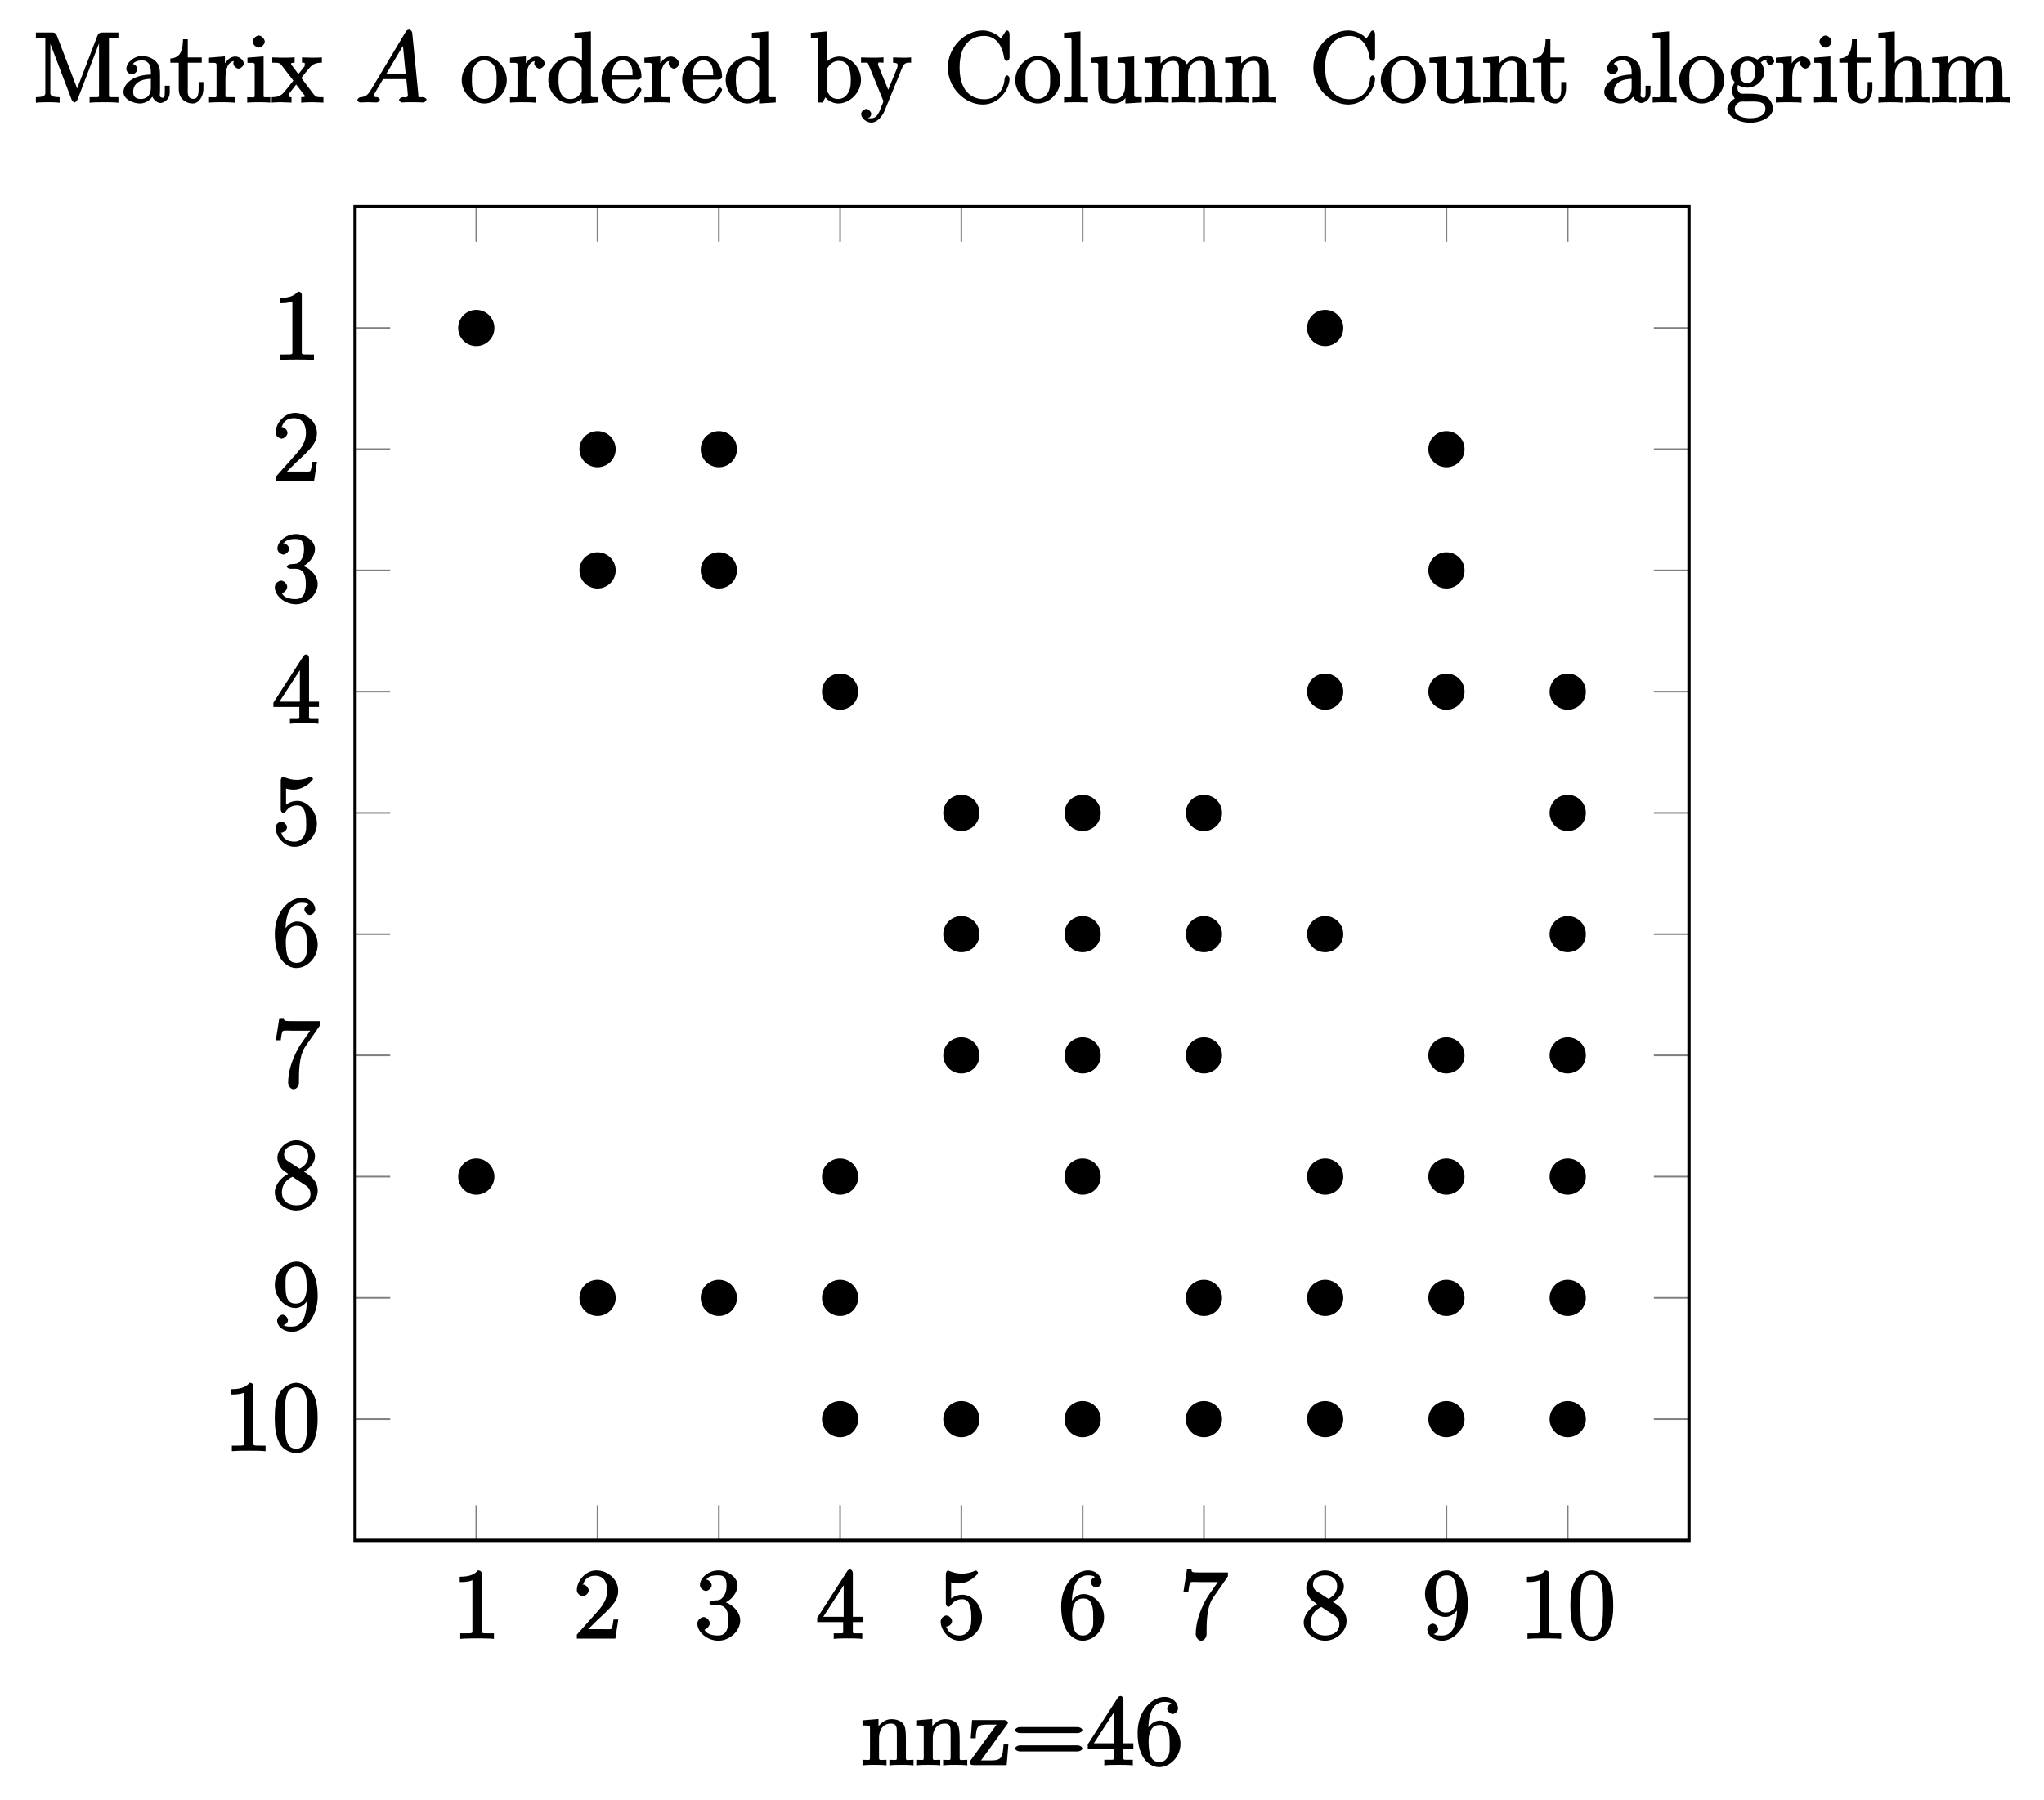 <?xml version="1.0" encoding="UTF-8"?>
<svg xmlns="http://www.w3.org/2000/svg" xmlns:xlink="http://www.w3.org/1999/xlink" width="247.31pt" height="217.84pt" viewBox="0 0 247.31 217.84" version="1.1">
<defs>
<g>
<symbol overflow="visible" id="glyph0-0">
<path style="stroke:none;" d=""/>
</symbol>
<symbol overflow="visible" id="glyph0-1">
<path style="stroke:none;" d="M 3.594 -7.812 C 3.594 -8.078 3.438 -8.25 3.125 -8.25 C 2.797 -7.875 2.312 -7.484 0.922 -7.484 L 0.922 -6.844 C 1.359 -6.844 1.953 -6.844 2.453 -7.062 L 2.453 -1.062 C 2.453 -0.641 2.578 -0.641 1.531 -0.641 L 0.984 -0.641 L 0.984 0.031 C 1.484 -0.031 2.641 -0.031 3.031 -0.031 C 3.438 -0.031 4.578 -0.031 5.062 0.031 L 5.062 -0.641 L 4.531 -0.641 C 3.484 -0.641 3.594 -0.641 3.594 -1.062 Z M 3.594 -7.812 "/>
</symbol>
<symbol overflow="visible" id="glyph0-2">
<path style="stroke:none;" d="M 5.266 -2.312 L 4.859 -2.312 C 4.797 -1.953 4.75 -1.406 4.625 -1.203 C 4.547 -1.094 3.984 -1.141 3.625 -1.141 L 1.406 -1.141 L 1.516 -0.891 C 1.844 -1.156 2.562 -1.922 2.875 -2.219 C 4.703 -3.891 5.422 -4.609 5.422 -5.797 C 5.422 -7.172 4.172 -8.25 2.781 -8.25 C 1.406 -8.25 0.422 -6.906 0.422 -5.875 C 0.422 -5.266 1.109 -5.125 1.141 -5.125 C 1.406 -5.125 1.859 -5.453 1.859 -5.828 C 1.859 -6.172 1.484 -6.547 1.141 -6.547 C 1.047 -6.547 1.016 -6.547 1.203 -6.609 C 1.359 -7.203 1.859 -7.609 2.625 -7.609 C 3.641 -7.609 4.094 -6.891 4.094 -5.797 C 4.094 -4.781 3.562 -4 2.875 -3.234 L 0.422 -0.484 L 0.422 0 L 5.078 0 L 5.438 -2.312 Z M 5.266 -2.312 "/>
</symbol>
<symbol overflow="visible" id="glyph0-3">
<path style="stroke:none;" d="M 2.203 -4.594 C 2 -4.578 1.781 -4.406 1.781 -4.297 C 1.781 -4.188 2.016 -4.047 2.219 -4.047 L 2.766 -4.047 C 3.797 -4.047 4.078 -3.344 4.078 -2.203 C 4.078 -0.641 3.438 -0.375 2.844 -0.375 C 2.266 -0.375 1.453 -0.484 1.188 -1.094 C 1.328 -1.078 1.828 -1.438 1.828 -1.859 C 1.828 -2.219 1.422 -2.609 1.094 -2.609 C 0.797 -2.609 0.328 -2.281 0.328 -1.828 C 0.328 -0.766 1.547 0.25 2.875 0.25 C 4.297 0.25 5.516 -0.984 5.516 -2.188 C 5.516 -3.281 4.469 -4.297 3.328 -4.5 L 3.328 -4.203 C 4.359 -4.5 5.188 -5.516 5.188 -6.453 C 5.188 -7.406 4.047 -8.25 2.891 -8.25 C 1.703 -8.25 0.641 -7.359 0.641 -6.484 C 0.641 -6.016 1.188 -5.766 1.359 -5.766 C 1.609 -5.766 2.062 -6.094 2.062 -6.453 C 2.062 -6.844 1.609 -7.156 1.344 -7.156 C 1.281 -7.156 1.25 -7.156 1.531 -7.25 C 1.781 -7.703 2.797 -7.656 2.859 -7.656 C 3.25 -7.656 3.859 -7.625 3.859 -6.453 C 3.859 -6.234 3.875 -5.672 3.531 -5.156 C 3.172 -4.625 2.875 -4.641 2.562 -4.625 Z M 2.203 -4.594 "/>
</symbol>
<symbol overflow="visible" id="glyph0-4">
<path style="stroke:none;" d="M 4.469 -7.922 C 4.469 -8.156 4.312 -8.359 4.141 -8.359 C 4.047 -8.359 3.891 -8.312 3.797 -8.172 L 0.156 -2.516 L 0.156 -2 L 3.297 -2 L 3.297 -1.047 C 3.297 -0.609 3.438 -0.641 2.562 -0.641 L 2.156 -0.641 L 2.156 0.031 C 2.609 -0.031 3.547 -0.031 3.891 -0.031 C 4.219 -0.031 5.172 -0.031 5.609 0.031 L 5.609 -0.641 L 5.219 -0.641 C 4.344 -0.641 4.469 -0.609 4.469 -1.047 L 4.469 -2 L 5.672 -2 L 5.672 -2.641 L 4.469 -2.641 Z M 3.359 -7 L 3.359 -2.641 L 0.891 -2.641 L 3.641 -6.891 Z M 3.359 -7 "/>
</symbol>
<symbol overflow="visible" id="glyph0-5">
<path style="stroke:none;" d="M 1.531 -6.844 C 2.047 -6.688 2.469 -6.672 2.594 -6.672 C 3.938 -6.672 4.953 -7.812 4.953 -7.969 C 4.953 -8.016 4.781 -8.234 4.703 -8.234 C 4.688 -8.234 4.656 -8.234 4.547 -8.188 C 3.891 -7.906 3.312 -7.859 3 -7.859 C 2.219 -7.859 1.656 -8.109 1.422 -8.203 C 1.344 -8.234 1.312 -8.234 1.297 -8.234 C 1.203 -8.234 1.047 -8.016 1.047 -7.812 L 1.047 -4.266 C 1.047 -4.047 1.203 -3.844 1.344 -3.844 C 1.406 -3.844 1.531 -3.891 1.656 -4.031 C 1.984 -4.516 2.438 -4.766 3.031 -4.766 C 3.672 -4.766 3.812 -4.328 3.906 -4.125 C 4.109 -3.656 4.125 -3.078 4.125 -2.625 C 4.125 -2.156 4.172 -1.594 3.844 -1.047 C 3.578 -0.625 3.234 -0.375 2.703 -0.375 C 1.906 -0.375 1.297 -0.75 1.141 -1.391 C 0.984 -1.453 1.047 -1.453 1.109 -1.453 C 1.312 -1.453 1.797 -1.703 1.797 -2.109 C 1.797 -2.453 1.406 -2.797 1.109 -2.797 C 0.891 -2.797 0.422 -2.531 0.422 -2.062 C 0.422 -1.047 1.406 0.25 2.719 0.25 C 4.078 0.25 5.422 -1.031 5.422 -2.547 C 5.422 -3.969 4.297 -5.312 3.047 -5.312 C 2.359 -5.312 1.719 -4.953 1.406 -4.625 L 1.688 -4.516 L 1.688 -6.797 Z M 1.531 -6.844 "/>
</symbol>
<symbol overflow="visible" id="glyph0-6">
<path style="stroke:none;" d="M 1.625 -4.297 C 1.625 -7.328 2.938 -7.656 3.578 -7.656 C 4.016 -7.656 4.328 -7.562 4.391 -7.469 C 4.531 -7.469 3.906 -7.312 3.906 -6.828 C 3.906 -6.562 4.25 -6.188 4.562 -6.188 C 4.859 -6.188 5.219 -6.516 5.219 -6.859 C 5.219 -7.484 4.609 -8.25 3.578 -8.25 C 2.062 -8.25 0.328 -6.547 0.328 -3.922 C 0.328 -0.641 1.922 0.25 2.938 0.25 C 4.25 0.25 5.516 -1.031 5.516 -2.578 C 5.516 -4.172 4.25 -5.391 3.047 -5.391 C 1.984 -5.391 1.422 -4.312 1.297 -3.984 L 1.625 -3.984 Z M 2.938 -0.375 C 2.188 -0.375 1.984 -0.891 1.875 -1.141 C 1.766 -1.453 1.656 -2.031 1.656 -2.875 C 1.656 -3.812 1.922 -4.859 3 -4.859 C 3.656 -4.859 3.844 -4.547 4.016 -4.141 C 4.203 -3.703 4.203 -3.109 4.203 -2.594 C 4.203 -1.984 4.25 -1.547 4.031 -1.094 C 3.734 -0.531 3.422 -0.375 2.938 -0.375 Z M 2.938 -0.375 "/>
</symbol>
<symbol overflow="visible" id="glyph0-7">
<path style="stroke:none;" d="M 5.828 -7.562 L 5.828 -8 L 2.797 -8 C 1.344 -8 1.484 -8 1.406 -8.375 L 0.875 -8.375 L 0.453 -5.688 L 1.047 -5.688 C 1.094 -6.047 1.156 -6.688 1.312 -6.812 C 1.406 -6.891 2.203 -6.844 2.359 -6.844 L 4.609 -6.844 L 3.516 -5.281 C 3.188 -4.812 1.938 -2.75 1.938 -0.5 C 1.938 -0.375 2.109 0.25 2.594 0.25 C 3.094 0.25 3.25 -0.359 3.25 -0.516 L 3.25 -1.109 C 3.25 -2.891 3.484 -4.172 4.047 -4.969 L 5.828 -7.531 Z M 5.828 -7.562 "/>
</symbol>
<symbol overflow="visible" id="glyph0-8">
<path style="stroke:none;" d="M 3.672 -4.344 C 4.266 -4.672 5.188 -5.328 5.188 -6.328 C 5.188 -7.375 4.031 -8.25 2.922 -8.25 C 1.75 -8.25 0.641 -7.219 0.641 -6.125 C 0.641 -5.719 0.812 -5.219 1.141 -4.812 C 1.281 -4.656 1.297 -4.641 1.953 -4.172 C 1.094 -3.781 0.328 -2.828 0.328 -1.953 C 0.328 -0.688 1.703 0.25 2.922 0.25 C 4.25 0.25 5.516 -0.875 5.516 -2.125 C 5.516 -3.344 4.609 -4 3.844 -4.453 Z M 2.047 -5.641 C 1.891 -5.75 1.453 -5.953 1.453 -6.531 C 1.453 -7.312 2.109 -7.656 2.922 -7.656 C 3.781 -7.656 4.375 -7.188 4.375 -6.328 C 4.375 -5.594 3.891 -5.109 3.328 -4.812 Z M 2.375 -3.891 L 3.828 -2.938 C 4.141 -2.734 4.641 -2.469 4.641 -1.75 C 4.641 -0.844 3.891 -0.375 2.922 -0.375 C 1.906 -0.375 1.188 -0.953 1.188 -1.953 C 1.188 -2.875 1.719 -3.484 2.469 -3.828 Z M 2.375 -3.891 "/>
</symbol>
<symbol overflow="visible" id="glyph0-9">
<path style="stroke:none;" d="M 4.203 -3.625 C 4.203 -0.797 3.125 -0.375 2.406 -0.375 C 2.109 -0.375 1.594 -0.359 1.469 -0.531 L 1.25 -0.531 C 1.344 -0.5 1.922 -0.719 1.922 -1.156 C 1.922 -1.422 1.594 -1.812 1.281 -1.812 C 0.969 -1.812 0.609 -1.453 0.609 -1.141 C 0.609 -0.391 1.375 0.25 2.422 0.25 C 3.906 0.25 5.516 -1.484 5.516 -4.078 C 5.516 -7.297 4.016 -8.25 2.969 -8.25 C 1.656 -8.25 0.328 -7 0.328 -5.422 C 0.328 -3.844 1.609 -2.625 2.797 -2.625 C 3.688 -2.625 4.297 -3.406 4.531 -4.016 L 4.203 -4.016 Z M 2.844 -3.156 C 2.094 -3.156 1.922 -3.609 1.812 -3.844 C 1.625 -4.297 1.625 -4.859 1.625 -5.406 C 1.625 -6.078 1.578 -6.531 1.891 -7.031 C 2.109 -7.344 2.312 -7.656 2.969 -7.656 C 3.641 -7.656 3.828 -7.203 3.938 -6.938 C 4.188 -6.344 4.188 -5.328 4.188 -5.156 C 4.188 -4.141 3.891 -3.156 2.844 -3.156 Z M 2.844 -3.156 "/>
</symbol>
<symbol overflow="visible" id="glyph0-10">
<path style="stroke:none;" d="M 5.516 -3.969 C 5.516 -4.953 5.453 -5.922 5.016 -6.844 C 4.531 -7.828 3.516 -8.25 2.922 -8.25 C 2.234 -8.25 1.219 -7.75 0.781 -6.75 C 0.438 -6 0.328 -5.266 0.328 -3.969 C 0.328 -2.812 0.453 -1.828 0.891 -0.984 C 1.344 -0.078 2.297 0.25 2.922 0.25 C 3.953 0.25 4.656 -0.406 4.984 -1.062 C 5.484 -2.109 5.516 -3.281 5.516 -3.969 Z M 2.922 -0.281 C 2.531 -0.281 1.906 -0.344 1.688 -1.656 C 1.547 -2.359 1.547 -3.281 1.547 -4.109 C 1.547 -5.094 1.547 -5.969 1.75 -6.688 C 1.953 -7.484 2.406 -7.703 2.922 -7.703 C 3.375 -7.703 3.891 -7.578 4.125 -6.547 C 4.281 -5.875 4.281 -4.922 4.281 -4.109 C 4.281 -3.312 4.281 -2.406 4.141 -1.672 C 3.922 -0.359 3.328 -0.281 2.922 -0.281 Z M 2.922 -0.281 "/>
</symbol>
<symbol overflow="visible" id="glyph1-0">
<path style="stroke:none;" d=""/>
</symbol>
<symbol overflow="visible" id="glyph1-1">
<path style="stroke:none;" d="M 6.391 -0.141 L 6.391 -0.641 C 5.625 -0.641 5.484 -0.484 5.469 -0.844 L 5.469 -3.047 C 5.469 -4.156 5.422 -4.609 5.156 -4.984 C 4.812 -5.453 4.141 -5.562 3.734 -5.562 C 2.562 -5.562 1.953 -4.422 1.906 -4.344 L 2.156 -4.344 L 2.156 -5.578 L 0.219 -5.422 L 0.219 -4.797 C 1.188 -4.797 1.125 -4.859 1.125 -4.266 L 1.125 -1.031 C 1.125 -0.484 1.156 -0.641 0.219 -0.641 L 0.219 0.031 C 0.688 -0.031 1.344 -0.031 1.672 -0.031 C 2.016 -0.031 2.672 -0.031 3.125 0.031 L 3.125 -0.641 C 2.219 -0.641 2.219 -0.484 2.219 -1.031 L 2.219 -3.25 C 2.219 -4.5 2.891 -5.031 3.641 -5.031 C 4.375 -5.031 4.375 -4.562 4.375 -3.844 L 4.375 -1.031 C 4.375 -0.484 4.406 -0.641 3.469 -0.641 L 3.469 0.031 C 3.938 -0.031 4.594 -0.031 4.922 -0.031 C 5.266 -0.031 5.922 -0.031 6.391 0.031 Z M 6.391 -0.141 "/>
</symbol>
<symbol overflow="visible" id="glyph1-2">
<path style="stroke:none;" d="M 4.703 -2.5 L 4.281 -2.5 C 4.156 -0.984 4.125 -0.562 2.703 -0.562 L 1.547 -0.562 L 4.656 -4.859 C 4.766 -4.984 4.812 -5.109 4.812 -5.156 C 4.812 -5.297 4.578 -5.453 4.375 -5.453 L 0.469 -5.453 L 0.312 -3.25 L 0.906 -3.25 C 0.984 -4.609 1.047 -4.906 2.359 -4.906 L 3.438 -4.906 L 0.156 -0.391 C 0.156 -0.141 0.344 0 0.609 0 L 4.656 0 L 4.859 -2.5 Z M 4.703 -2.5 "/>
</symbol>
<symbol overflow="visible" id="glyph1-3">
<path style="stroke:none;" d="M 8.609 -4.234 C 8.609 -4.453 8.25 -4.609 8.062 -4.609 L 1.031 -4.609 C 0.859 -4.609 0.484 -4.453 0.484 -4.25 C 0.484 -4.016 0.844 -3.875 1.031 -3.875 L 8.062 -3.875 C 8.234 -3.875 8.609 -4.016 8.609 -4.234 Z M 8.609 -2.016 C 8.609 -2.234 8.25 -2.391 8.062 -2.391 L 1.031 -2.391 C 0.859 -2.391 0.484 -2.234 0.484 -2.016 C 0.484 -1.797 0.844 -1.656 1.031 -1.656 L 8.062 -1.656 C 8.234 -1.656 8.609 -1.797 8.609 -2.016 Z M 8.609 -2.016 "/>
</symbol>
<symbol overflow="visible" id="glyph1-4">
<path style="stroke:none;" d="M 5.672 -2.141 L 5.672 -2.641 L 4.469 -2.641 L 4.469 -7.922 C 4.469 -8.156 4.312 -8.359 4.141 -8.359 C 4.047 -8.359 3.891 -8.312 3.797 -8.172 L 0.156 -2.516 L 0.156 -2 L 3.297 -2 L 3.297 -1.047 C 3.297 -0.609 3.438 -0.641 2.562 -0.641 L 2.156 -0.641 L 2.156 0.031 C 2.609 -0.031 3.547 -0.031 3.891 -0.031 C 4.219 -0.031 5.172 -0.031 5.609 0.031 L 5.609 -0.641 L 5.219 -0.641 C 4.344 -0.641 4.469 -0.609 4.469 -1.047 L 4.469 -2 L 5.672 -2 Z M 3.531 -2.641 L 0.891 -2.641 L 3.641 -6.891 L 3.359 -7 L 3.359 -2.641 Z M 3.531 -2.641 "/>
</symbol>
<symbol overflow="visible" id="glyph1-5">
<path style="stroke:none;" d="M 5.516 -2.578 C 5.516 -4.172 4.25 -5.391 3.047 -5.391 C 1.984 -5.391 1.422 -4.312 1.297 -3.984 L 1.625 -3.984 L 1.625 -4.297 C 1.625 -7.328 2.938 -7.656 3.578 -7.656 C 4.016 -7.656 4.328 -7.562 4.391 -7.469 C 4.531 -7.469 3.906 -7.312 3.906 -6.828 C 3.906 -6.562 4.25 -6.188 4.562 -6.188 C 4.859 -6.188 5.219 -6.516 5.219 -6.859 C 5.219 -7.484 4.609 -8.25 3.578 -8.25 C 2.062 -8.25 0.328 -6.547 0.328 -3.922 C 0.328 -0.641 1.922 0.25 2.938 0.25 C 4.25 0.25 5.516 -1.031 5.516 -2.578 Z M 4.203 -2.594 C 4.203 -1.984 4.25 -1.547 4.031 -1.094 C 3.734 -0.531 3.422 -0.375 2.938 -0.375 C 2.188 -0.375 1.984 -0.891 1.875 -1.141 C 1.766 -1.453 1.656 -2.031 1.656 -2.875 C 1.656 -3.812 1.922 -4.859 3 -4.859 C 3.656 -4.859 3.844 -4.547 4.016 -4.141 C 4.203 -3.703 4.203 -3.109 4.203 -2.594 Z M 4.203 -2.594 "/>
</symbol>
<symbol overflow="visible" id="glyph1-6">
<path style="stroke:none;" d="M 10.344 -0.141 L 10.344 -0.641 L 9.938 -0.641 C 9.078 -0.641 9.203 -0.609 9.203 -1.047 L 9.203 -7.406 C 9.203 -7.844 9.078 -7.812 9.938 -7.812 L 10.344 -7.812 L 10.344 -8.469 L 8.328 -8.469 C 8.062 -8.469 7.891 -8.297 7.797 -8.062 L 5.188 -1.266 L 5.516 -1.266 L 2.906 -8.078 C 2.828 -8.312 2.656 -8.469 2.375 -8.469 L 0.359 -8.469 L 0.359 -7.812 L 0.766 -7.812 C 1.625 -7.812 1.5 -7.844 1.5 -7.406 L 1.5 -1.375 C 1.5 -1.047 1.656 -0.641 0.359 -0.641 L 0.359 0.031 C 0.844 -0.031 1.469 -0.031 1.812 -0.031 C 2.141 -0.031 2.766 -0.031 3.234 0.031 L 3.234 -0.641 C 1.953 -0.641 2.109 -1.047 2.109 -1.375 L 2.109 -7.75 L 1.859 -7.75 L 4.672 -0.375 C 4.719 -0.234 4.922 0 5.047 0 C 5.156 0 5.328 -0.203 5.406 -0.375 L 8.25 -7.812 L 8 -7.812 L 8 -1.047 C 8 -0.609 8.125 -0.641 7.266 -0.641 L 6.859 -0.641 L 6.859 0.031 C 7.297 -0.031 8.266 -0.031 8.609 -0.031 C 8.953 -0.031 9.906 -0.031 10.344 0.031 Z M 10.344 -0.141 "/>
</symbol>
<symbol overflow="visible" id="glyph1-7">
<path style="stroke:none;" d="M 5.828 -1.203 L 5.828 -2.031 L 5.234 -2.031 L 5.234 -1.203 C 5.234 -0.531 5.109 -0.578 4.953 -0.578 C 4.5 -0.578 4.656 -1.062 4.656 -1.25 L 4.656 -3.328 C 4.656 -3.984 4.609 -4.562 4.078 -5.031 C 3.656 -5.422 3.016 -5.625 2.484 -5.625 C 1.5 -5.625 0.578 -4.828 0.578 -4.047 C 0.578 -3.703 0.984 -3.391 1.25 -3.391 C 1.547 -3.391 1.906 -3.734 1.906 -4.031 C 1.906 -4.516 1.312 -4.672 1.391 -4.672 C 1.516 -4.906 1.984 -5.094 2.469 -5.094 C 3.016 -5.094 3.547 -4.781 3.547 -3.703 L 3.547 -3.375 C 1.312 -3.344 0.234 -2.188 0.234 -1.266 C 0.234 -0.328 1.5 0.125 2.234 0.125 C 3.031 0.125 3.719 -0.5 3.938 -1.078 L 3.625 -1.078 C 3.672 -0.516 4.203 0.062 4.719 0.062 C 4.969 0.062 5.828 -0.25 5.828 -1.203 Z M 3.547 -1.828 C 3.547 -0.656 2.844 -0.422 2.328 -0.422 C 1.75 -0.422 1.406 -0.688 1.406 -1.266 C 1.406 -2.844 3.281 -2.844 3.547 -2.859 Z M 3.547 -1.828 "/>
</symbol>
<symbol overflow="visible" id="glyph1-8">
<path style="stroke:none;" d="M 4.047 -1.625 L 4.047 -2.469 L 3.469 -2.469 L 3.469 -1.656 C 3.469 -0.781 3.281 -0.438 2.828 -0.438 C 2.016 -0.438 2.156 -1.406 2.156 -1.609 L 2.156 -4.812 L 3.844 -4.812 L 3.844 -5.453 L 2.156 -5.453 L 2.156 -7.656 L 1.578 -7.656 C 1.562 -6.375 1.297 -5.375 0.047 -5.328 L 0.047 -4.812 L 1.062 -4.812 L 1.062 -1.625 C 1.062 -0.297 2.109 0.125 2.75 0.125 C 3.5 0.125 4.047 -0.766 4.047 -1.625 Z M 4.047 -1.625 "/>
</symbol>
<symbol overflow="visible" id="glyph1-9">
<path style="stroke:none;" d="M 4.375 -4.719 C 4.375 -5.078 3.891 -5.562 3.375 -5.562 C 2.359 -5.562 1.859 -4.312 1.828 -4.25 L 2.094 -4.25 L 2.094 -5.578 L 0.172 -5.422 L 0.172 -4.797 C 1.141 -4.797 1.078 -4.859 1.078 -4.266 L 1.078 -1.031 C 1.078 -0.484 1.109 -0.641 0.172 -0.641 L 0.172 0.016 C 0.672 -0.031 1.328 -0.031 1.688 -0.031 C 2.016 -0.031 2.859 -0.031 3.281 0.031 L 3.281 -0.641 L 2.891 -0.641 C 2.016 -0.641 2.156 -0.625 2.156 -1.047 L 2.156 -2.922 C 2.156 -4.094 2.469 -5.031 3.391 -5.031 C 3.484 -5.031 3.516 -5.031 3.562 -5.016 L 3.438 -5.266 C 3.344 -5.219 3.109 -5.047 3.109 -4.719 C 3.109 -4.375 3.547 -4.094 3.734 -4.094 C 3.984 -4.094 4.375 -4.406 4.375 -4.719 Z M 4.375 -4.719 "/>
</symbol>
<symbol overflow="visible" id="glyph1-10">
<path style="stroke:none;" d="M 3.031 -0.141 L 3.031 -0.641 C 2.109 -0.641 2.219 -0.547 2.219 -1.016 L 2.219 -5.578 L 0.266 -5.422 L 0.266 -4.797 C 1.188 -4.797 1.141 -4.859 1.141 -4.281 L 1.141 -1.031 C 1.141 -0.484 1.172 -0.641 0.234 -0.641 L 0.234 0.016 C 0.734 -0.031 1.297 -0.031 1.656 -0.031 C 1.781 -0.031 2.469 -0.031 3.031 0.016 Z M 2.359 -7.359 C 2.359 -7.719 1.922 -8.109 1.641 -8.109 C 1.297 -8.109 0.891 -7.688 0.891 -7.359 C 0.891 -7.047 1.312 -6.641 1.625 -6.641 C 1.984 -6.641 2.359 -7.078 2.359 -7.359 Z M 2.359 -7.359 "/>
</symbol>
<symbol overflow="visible" id="glyph1-11">
<path style="stroke:none;" d="M 6.203 -0.141 L 6.203 -0.641 C 5.422 -0.641 5.312 -0.625 5.016 -1 L 3.531 -2.969 C 3.797 -3.312 4.297 -3.953 4.531 -4.203 C 5.016 -4.75 5.469 -4.812 6.016 -4.812 L 6.016 -5.453 C 5.344 -5.422 5.312 -5.422 4.859 -5.422 L 3.609 -5.453 L 3.609 -4.828 C 3.938 -4.781 3.953 -4.859 3.953 -4.578 C 3.953 -4.375 3.891 -4.344 3.828 -4.25 L 3.172 -3.438 L 2.359 -4.516 C 2.312 -4.562 2.297 -4.562 2.297 -4.656 C 2.297 -4.719 2.203 -4.797 2.719 -4.812 L 2.719 -5.469 C 2.266 -5.422 1.656 -5.422 1.328 -5.422 L 0.016 -5.453 L 0.016 -4.812 C 0.781 -4.812 0.891 -4.812 1.141 -4.5 L 2.547 -2.672 C 2.562 -2.641 2.562 -2.672 2.562 -2.641 C 2.562 -2.609 1.688 -1.547 1.562 -1.391 C 1.047 -0.734 0.641 -0.656 -0.047 -0.641 L -0.047 0.016 C 0.578 -0.031 0.594 -0.031 1.109 -0.031 L 2.344 0.016 L 2.344 -0.625 C 1.906 -0.688 2.016 -0.703 2.016 -0.875 C 2.016 -1.062 2.047 -1.047 2.156 -1.203 L 2.906 -2.172 L 3.781 -1.047 C 3.984 -0.781 3.938 -0.859 3.938 -0.781 C 3.938 -0.688 4 -0.656 3.516 -0.641 L 3.516 0.031 C 4 -0.031 4.578 -0.031 4.906 -0.031 L 6.203 0.016 Z M 6.203 -0.141 "/>
</symbol>
<symbol overflow="visible" id="glyph1-12">
<path style="stroke:none;" d="M 5.641 -2.703 C 5.641 -4.25 4.312 -5.625 2.922 -5.625 C 1.5 -5.625 0.188 -4.203 0.188 -2.703 C 0.188 -1.172 1.547 0.125 2.922 0.125 C 4.328 0.125 5.641 -1.188 5.641 -2.703 Z M 4.406 -2.812 C 4.406 -2.391 4.453 -1.75 4.141 -1.188 C 3.812 -0.625 3.375 -0.438 2.922 -0.438 C 2.484 -0.438 2.062 -0.578 1.703 -1.172 C 1.391 -1.703 1.422 -2.312 1.422 -2.812 C 1.422 -3.266 1.375 -3.891 1.75 -4.422 C 2.078 -4.938 2.5 -5.094 2.922 -5.094 C 3.375 -5.094 3.766 -4.906 4.094 -4.453 C 4.453 -3.891 4.406 -3.25 4.406 -2.812 Z M 4.406 -2.812 "/>
</symbol>
<symbol overflow="visible" id="glyph1-13">
<path style="stroke:none;" d="M 6.312 -0.141 L 6.312 -0.641 C 5.344 -0.641 5.406 -0.578 5.406 -1.156 L 5.406 -8.609 L 3.422 -8.438 L 3.422 -7.812 C 4.406 -7.812 4.328 -7.875 4.328 -7.297 L 4.328 -4.656 L 4.609 -4.75 C 4.344 -5.109 3.734 -5.562 3 -5.562 C 1.609 -5.562 0.25 -4.25 0.25 -2.719 C 0.25 -1.188 1.547 0.125 2.875 0.125 C 3.781 0.125 4.406 -0.516 4.578 -0.734 L 4.297 -0.844 L 4.297 0.125 L 6.312 0 Z M 4.297 -1.547 C 4.297 -1.328 4.344 -1.406 4.188 -1.141 C 3.891 -0.719 3.531 -0.422 2.922 -0.422 C 2.625 -0.422 1.484 -0.375 1.484 -2.703 C 1.484 -3.562 1.578 -3.938 1.844 -4.328 C 2.078 -4.703 2.453 -5.031 3.047 -5.031 C 3.797 -5.031 4.094 -4.531 4.203 -4.344 C 4.344 -4.141 4.297 -4.219 4.297 -4 Z M 4.297 -1.547 "/>
</symbol>
<symbol overflow="visible" id="glyph1-14">
<path style="stroke:none;" d="M 5.016 -1.562 C 5.016 -1.641 4.812 -1.844 4.734 -1.844 C 4.641 -1.844 4.453 -1.625 4.422 -1.562 C 4.109 -0.562 3.484 -0.438 2.969 -0.438 C 2.469 -0.438 1.422 -0.625 1.422 -2.688 L 1.422 -2.766 L 4.578 -2.766 C 4.844 -2.766 5.016 -2.922 5.016 -3.141 C 5.016 -4.344 4.219 -5.625 2.766 -5.625 C 1.406 -5.625 0.188 -4.25 0.188 -2.766 C 0.188 -1.188 1.578 0.125 2.906 0.125 C 4.328 0.125 5.016 -1.312 5.016 -1.562 Z M 4.125 -3.297 L 1.453 -3.297 C 1.531 -5.016 2.422 -5.094 2.766 -5.094 C 4.047 -5.094 3.938 -3.547 3.938 -3.297 Z M 4.125 -3.297 "/>
</symbol>
<symbol overflow="visible" id="glyph1-15">
<path style="stroke:none;" d="M 6.234 -2.719 C 6.234 -4.25 4.953 -5.562 3.625 -5.562 C 2.969 -5.562 2.281 -5.219 1.875 -4.719 L 2.156 -4.609 L 2.156 -8.609 L 0.172 -8.438 L 0.172 -7.812 C 1.141 -7.812 1.078 -7.875 1.078 -7.297 L 1.078 0 L 1.594 0 L 1.938 -0.625 C 2.094 -0.375 2.719 0.125 3.484 0.125 C 4.859 0.125 6.234 -1.188 6.234 -2.719 Z M 5 -2.734 C 5 -1.938 4.922 -1.547 4.641 -1.109 C 4.406 -0.734 4.047 -0.422 3.438 -0.422 C 2.797 -0.422 2.484 -0.781 2.281 -1.109 C 2.125 -1.359 2.172 -1.297 2.172 -1.5 L 2.172 -3.969 C 2.172 -4.188 2.125 -4.094 2.266 -4.297 C 2.547 -4.719 2.969 -5.031 3.547 -5.031 C 3.906 -5.031 5 -5.031 5 -2.734 Z M 5 -2.734 "/>
</symbol>
<symbol overflow="visible" id="glyph1-16">
<path style="stroke:none;" d="M 6.109 -4.953 L 6.109 -5.453 C 5.609 -5.422 5.438 -5.422 5.062 -5.422 L 3.922 -5.453 L 3.922 -4.812 C 4.531 -4.781 4.469 -4.656 4.469 -4.438 C 4.469 -4.328 4.453 -4.266 4.406 -4.141 L 3.172 -1.141 L 3.5 -1.141 L 2.172 -4.391 C 2.109 -4.547 2.062 -4.531 2.062 -4.531 L 2.109 -4.641 C 2.109 -4.953 2.359 -4.812 2.766 -4.812 L 2.766 -5.469 C 2.297 -5.422 1.703 -5.422 1.375 -5.422 L 0.047 -5.453 L 0.047 -4.812 C 0.906 -4.812 0.844 -4.891 0.984 -4.516 L 2.766 -0.141 C 2.25 1.125 2.297 1.047 2.25 1.141 C 2.047 1.5 1.844 1.906 1.297 1.906 C 0.938 1.906 0.812 1.953 0.812 1.953 C 0.812 1.953 1.281 1.797 1.281 1.375 C 1.281 1.094 0.891 0.781 0.688 0.781 C 0.484 0.781 0.062 1.047 0.062 1.406 C 0.062 1.859 0.672 2.438 1.297 2.438 C 1.969 2.438 2.625 1.703 2.922 0.953 L 5 -4.141 C 5.312 -4.938 5.719 -4.812 6.109 -4.812 Z M 6.109 -4.953 "/>
</symbol>
<symbol overflow="visible" id="glyph1-17">
<path style="stroke:none;" d="M 7.953 -2.922 C 7.953 -3.047 7.797 -3.281 7.656 -3.281 C 7.547 -3.281 7.359 -3.062 7.359 -2.969 C 7.25 -1.078 6.031 -0.391 4.875 -0.391 C 4.047 -0.391 1.906 -0.734 1.906 -4.234 C 1.906 -7.688 4 -8.062 4.859 -8.062 C 6.125 -8.062 7.047 -7.141 7.297 -5.359 C 7.312 -5.219 7.484 -5.031 7.625 -5.031 C 7.797 -5.031 7.953 -5.219 7.953 -5.453 L 7.953 -8.281 C 7.953 -8.5 7.797 -8.719 7.672 -8.719 C 7.609 -8.719 7.469 -8.641 7.406 -8.516 L 6.906 -7.734 C 6.5 -8.25 5.578 -8.719 4.719 -8.719 C 2.531 -8.719 0.484 -6.672 0.484 -4.234 C 0.484 -1.75 2.562 0.25 4.719 0.25 C 6.688 0.25 7.953 -1.609 7.953 -2.922 Z M 7.953 -2.922 "/>
</symbol>
<symbol overflow="visible" id="glyph1-18">
<path style="stroke:none;" d="M 3.125 -0.141 L 3.125 -0.641 C 2.203 -0.641 2.219 -0.484 2.219 -1.031 L 2.219 -8.609 L 0.234 -8.438 L 0.234 -7.812 C 1.203 -7.812 1.141 -7.875 1.141 -7.297 L 1.141 -1.031 C 1.141 -0.484 1.172 -0.641 0.234 -0.641 L 0.234 0.016 C 0.734 -0.031 1.312 -0.031 1.672 -0.031 C 2.031 -0.031 2.625 -0.031 3.125 0.016 Z M 3.125 -0.141 "/>
</symbol>
<symbol overflow="visible" id="glyph1-19">
<path style="stroke:none;" d="M 6.391 -0.141 L 6.391 -0.641 C 5.422 -0.641 5.469 -0.578 5.469 -1.156 L 5.469 -5.578 L 3.469 -5.422 L 3.469 -4.797 C 4.453 -4.797 4.375 -4.859 4.375 -4.266 L 4.375 -2.125 C 4.375 -1.109 4 -0.422 3.109 -0.422 C 2.125 -0.422 2.219 -0.828 2.219 -1.453 L 2.219 -5.578 L 0.219 -5.422 L 0.219 -4.797 C 1.297 -4.797 1.125 -4.906 1.125 -3.844 L 1.125 -2.047 C 1.125 -1.297 1.172 -0.766 1.531 -0.375 C 1.812 -0.062 2.422 0.125 3.031 0.125 C 3.234 0.125 3.734 0.078 4.141 -0.266 C 4.484 -0.531 4.672 -0.984 4.672 -0.984 L 4.406 -1.094 L 4.406 0.125 L 6.391 0 Z M 6.391 -0.141 "/>
</symbol>
<symbol overflow="visible" id="glyph1-20">
<path style="stroke:none;" d="M 9.641 -0.141 L 9.641 -0.641 C 8.875 -0.641 8.734 -0.484 8.719 -0.844 L 8.719 -3.047 C 8.719 -4.156 8.672 -4.609 8.406 -4.984 C 8.062 -5.453 7.391 -5.562 6.984 -5.562 C 5.984 -5.562 5.312 -4.703 5.125 -4.234 L 5.453 -4.234 C 5.281 -5.156 4.484 -5.562 3.734 -5.562 C 2.562 -5.562 1.953 -4.422 1.906 -4.344 L 2.156 -4.344 L 2.156 -5.578 L 0.219 -5.422 L 0.219 -4.797 C 1.188 -4.797 1.125 -4.859 1.125 -4.266 L 1.125 -1.031 C 1.125 -0.484 1.156 -0.641 0.219 -0.641 L 0.219 0.031 C 0.688 -0.031 1.344 -0.031 1.672 -0.031 C 2.016 -0.031 2.672 -0.031 3.125 0.031 L 3.125 -0.641 C 2.219 -0.641 2.219 -0.484 2.219 -1.031 L 2.219 -3.25 C 2.219 -4.5 2.891 -5.031 3.641 -5.031 C 4.375 -5.031 4.375 -4.562 4.375 -3.844 L 4.375 -1.031 C 4.375 -0.484 4.406 -0.641 3.469 -0.641 L 3.469 0.031 C 3.938 -0.031 4.594 -0.031 4.922 -0.031 C 5.266 -0.031 5.922 -0.031 6.391 0.031 L 6.391 -0.641 C 5.469 -0.641 5.469 -0.484 5.469 -1.031 L 5.469 -3.25 C 5.469 -4.5 6.141 -5.031 6.891 -5.031 C 7.625 -5.031 7.625 -4.562 7.625 -3.844 L 7.625 -1.031 C 7.625 -0.484 7.656 -0.641 6.719 -0.641 L 6.719 0.031 C 7.203 -0.031 7.844 -0.031 8.172 -0.031 C 8.516 -0.031 9.172 -0.031 9.641 0.031 Z M 9.641 -0.141 "/>
</symbol>
<symbol overflow="visible" id="glyph1-21">
<path style="stroke:none;" d="M 5.828 -5 C 5.828 -5.219 5.516 -5.703 5.094 -5.703 C 4.469 -5.703 3.891 -5.266 3.812 -5.188 C 3.578 -5.359 3.062 -5.562 2.609 -5.562 C 1.531 -5.562 0.562 -4.609 0.562 -3.688 C 0.562 -3 1.031 -2.453 1.047 -2.438 C 1 -2.375 0.734 -1.922 0.734 -1.453 C 0.734 -0.766 1.203 -0.359 1.047 -0.453 C 0.875 -0.406 0.156 0.172 0.156 0.797 C 0.156 1.625 1.453 2.453 2.922 2.453 C 4.344 2.453 5.672 1.672 5.672 0.781 C 5.672 0.484 5.547 -0.328 4.828 -0.703 C 4.219 -1.016 3.516 -1.062 2.484 -1.062 C 1.75 -1.062 1.781 -1.016 1.562 -1.25 C 1.453 -1.359 1.391 -1.484 1.391 -1.734 C 1.391 -1.938 1.406 -2.031 1.453 -2.109 C 1.859 -1.828 2.469 -1.797 2.594 -1.797 C 3.672 -1.797 4.625 -2.75 4.625 -3.672 C 4.625 -4 4.484 -4.547 4.203 -4.828 C 4.562 -5.203 5.016 -5.156 5.078 -5.156 C 5.125 -5.156 5.062 -5.203 4.891 -5.297 C 5.109 -5.391 4.891 -5.109 4.891 -4.984 C 4.891 -4.812 5.172 -4.531 5.359 -4.531 C 5.469 -4.531 5.828 -4.734 5.828 -5 Z M 3.484 -3.688 C 3.484 -3.469 3.531 -3.078 3.328 -2.766 C 3.094 -2.422 2.859 -2.344 2.609 -2.344 C 1.547 -2.344 1.703 -3.391 1.703 -3.672 C 1.703 -3.891 1.656 -4.266 1.859 -4.594 C 2.094 -4.938 2.344 -5.016 2.594 -5.016 C 3.641 -5.016 3.484 -3.953 3.484 -3.688 Z M 4.766 0.781 C 4.766 1.5 4.031 1.906 2.922 1.906 C 1.781 1.906 1.062 1.469 1.062 0.781 C 1.062 0.688 1.047 0.328 1.5 0.031 C 1.75 -0.141 1.75 -0.109 2.594 -0.109 C 3.578 -0.109 4.766 -0.25 4.766 0.781 Z M 4.766 0.781 "/>
</symbol>
<symbol overflow="visible" id="glyph1-22">
<path style="stroke:none;" d="M 6.391 -0.141 L 6.391 -0.641 C 5.625 -0.641 5.484 -0.484 5.469 -0.844 L 5.469 -3.047 C 5.469 -4.156 5.422 -4.609 5.156 -4.984 C 4.812 -5.453 4.141 -5.562 3.734 -5.562 C 2.703 -5.562 2.062 -4.641 1.953 -4.422 L 2.203 -4.422 L 2.203 -8.609 L 0.219 -8.438 L 0.219 -7.812 C 1.188 -7.812 1.125 -7.875 1.125 -7.297 L 1.125 -1.031 C 1.125 -0.484 1.156 -0.641 0.219 -0.641 L 0.219 0.031 C 0.688 -0.031 1.344 -0.031 1.672 -0.031 C 2.016 -0.031 2.672 -0.031 3.125 0.031 L 3.125 -0.641 C 2.219 -0.641 2.219 -0.484 2.219 -1.031 L 2.219 -3.25 C 2.219 -4.5 2.891 -5.031 3.641 -5.031 C 4.375 -5.031 4.375 -4.562 4.375 -3.844 L 4.375 -1.031 C 4.375 -0.484 4.406 -0.641 3.469 -0.641 L 3.469 0.031 C 3.938 -0.031 4.594 -0.031 4.922 -0.031 C 5.266 -0.031 5.922 -0.031 6.391 0.031 Z M 6.391 -0.141 "/>
</symbol>
<symbol overflow="visible" id="glyph2-0">
<path style="stroke:none;" d=""/>
</symbol>
<symbol overflow="visible" id="glyph2-1">
<path style="stroke:none;" d="M 1.906 -1.578 C 1.5 -0.875 1.203 -0.688 0.641 -0.641 C 0.5 -0.641 0.234 -0.484 0.234 -0.266 C 0.234 -0.188 0.469 0 0.547 0 C 0.766 0 1.297 -0.031 1.516 -0.031 C 1.859 -0.031 2.25 0 2.578 0 C 2.656 0 2.953 -0.141 2.953 -0.375 C 2.953 -0.484 2.703 -0.641 2.625 -0.641 C 2.359 -0.672 2.281 -0.609 2.281 -0.891 C 2.281 -1.062 2.312 -1.094 2.469 -1.344 L 3.344 -2.828 L 6.156 -2.828 C 6.156 -2.859 6.156 -2.766 6.172 -2.656 C 6.203 -2.344 6.344 -1.094 6.344 -0.875 C 6.344 -0.516 5.906 -0.641 5.719 -0.641 C 5.578 -0.641 5.281 -0.484 5.281 -0.281 C 5.281 -0.141 5.562 0 5.625 0 C 5.828 0 6.078 -0.031 6.281 -0.031 L 6.953 -0.031 C 7.688 -0.031 8.219 0 8.219 0 C 8.312 0 8.594 -0.141 8.594 -0.375 C 8.594 -0.484 8.328 -0.641 8.156 -0.641 C 7.5 -0.641 7.641 -0.594 7.609 -0.953 L 6.875 -8.422 C 6.844 -8.656 6.641 -8.828 6.516 -8.828 C 6.391 -8.828 6.203 -8.766 6.094 -8.578 Z M 3.578 -3.203 L 5.969 -7.219 L 5.703 -7.328 L 6.078 -3.469 L 3.734 -3.469 Z M 3.578 -3.203 "/>
</symbol>
</g>
</defs>
<g id="surface1">
<path style="fill:none;stroke-width:0.199;stroke-linecap:butt;stroke-linejoin:miter;stroke:rgb(50%,50%,50%);stroke-opacity:1;stroke-miterlimit:10;" d="M 14.671 -0.002 L 14.671 -4.252 M 29.343 -0.002 L 29.343 -4.252 M 44.019 -0.002 L 44.019 -4.252 M 58.69 -0.002 L 58.69 -4.252 M 73.362 -0.002 L 73.362 -4.252 M 88.034 -0.002 L 88.034 -4.252 M 102.706 -0.002 L 102.706 -4.252 M 117.378 -0.002 L 117.378 -4.252 M 132.05 -0.002 L 132.05 -4.252 M 146.722 -0.002 L 146.722 -4.252 M 14.671 -161.396 L 14.671 -157.142 M 29.343 -161.396 L 29.343 -157.142 M 44.019 -161.396 L 44.019 -157.142 M 58.69 -161.396 L 58.69 -157.142 M 73.362 -161.396 L 73.362 -157.142 M 88.034 -161.396 L 88.034 -157.142 M 102.706 -161.396 L 102.706 -157.142 M 117.378 -161.396 L 117.378 -157.142 M 132.05 -161.396 L 132.05 -157.142 M 146.722 -161.396 L 146.722 -157.142 " transform="matrix(1,0,0,-1,42.958,25.014)"/>
<path style="fill:none;stroke-width:0.199;stroke-linecap:butt;stroke-linejoin:miter;stroke:rgb(50%,50%,50%);stroke-opacity:1;stroke-miterlimit:10;" d="M -0.001 -14.674 L 4.253 -14.674 M -0.001 -29.345 L 4.253 -29.345 M -0.001 -44.017 L 4.253 -44.017 M -0.001 -58.689 L 4.253 -58.689 M -0.001 -73.361 L 4.253 -73.361 M -0.001 -88.033 L 4.253 -88.033 M -0.001 -102.705 L 4.253 -102.705 M -0.001 -117.381 L 4.253 -117.381 M -0.001 -132.052 L 4.253 -132.052 M -0.001 -146.724 L 4.253 -146.724 M 161.397 -14.674 L 157.144 -14.674 M 161.397 -29.345 L 157.144 -29.345 M 161.397 -44.017 L 157.144 -44.017 M 161.397 -58.689 L 157.144 -58.689 M 161.397 -73.361 L 157.144 -73.361 M 161.397 -88.033 L 157.144 -88.033 M 161.397 -102.705 L 157.144 -102.705 M 161.397 -117.381 L 157.144 -117.381 M 161.397 -132.052 L 157.144 -132.052 M 161.397 -146.724 L 157.144 -146.724 " transform="matrix(1,0,0,-1,42.958,25.014)"/>
<path style="fill:none;stroke-width:0.399;stroke-linecap:butt;stroke-linejoin:miter;stroke:rgb(0%,0%,0%);stroke-opacity:1;stroke-miterlimit:10;" d="M -0.001 -0.002 L -0.001 -161.396 L 161.397 -161.396 L 161.397 -0.002 Z M -0.001 -0.002 " transform="matrix(1,0,0,-1,42.958,25.014)"/>
<g style="fill:rgb(0%,0%,0%);fill-opacity:1;">
  <use xlink:href="#glyph0-1" x="54.704" y="198.298"/>
</g>
<g style="fill:rgb(0%,0%,0%);fill-opacity:1;">
  <use xlink:href="#glyph0-2" x="69.376" y="198.298"/>
</g>
<g style="fill:rgb(0%,0%,0%);fill-opacity:1;">
  <use xlink:href="#glyph0-3" x="84.048" y="198.298"/>
</g>
<g style="fill:rgb(0%,0%,0%);fill-opacity:1;">
  <use xlink:href="#glyph0-4" x="98.721" y="198.298"/>
</g>
<g style="fill:rgb(0%,0%,0%);fill-opacity:1;">
  <use xlink:href="#glyph0-5" x="113.393" y="198.298"/>
</g>
<g style="fill:rgb(0%,0%,0%);fill-opacity:1;">
  <use xlink:href="#glyph0-6" x="128.066" y="198.298"/>
</g>
<g style="fill:rgb(0%,0%,0%);fill-opacity:1;">
  <use xlink:href="#glyph0-7" x="142.738" y="198.298"/>
</g>
<g style="fill:rgb(0%,0%,0%);fill-opacity:1;">
  <use xlink:href="#glyph0-8" x="157.41" y="198.298"/>
</g>
<g style="fill:rgb(0%,0%,0%);fill-opacity:1;">
  <use xlink:href="#glyph0-9" x="172.083" y="198.298"/>
</g>
<g style="fill:rgb(0%,0%,0%);fill-opacity:1;">
  <use xlink:href="#glyph0-1" x="183.828" y="198.298"/>
  <use xlink:href="#glyph0-10" x="189.674" y="198.298"/>
</g>
<g style="fill:rgb(0%,0%,0%);fill-opacity:1;">
  <use xlink:href="#glyph0-1" x="32.921" y="43.539"/>
</g>
<g style="fill:rgb(0%,0%,0%);fill-opacity:1;">
  <use xlink:href="#glyph0-2" x="32.921" y="58.211"/>
</g>
<g style="fill:rgb(0%,0%,0%);fill-opacity:1;">
  <use xlink:href="#glyph0-3" x="32.921" y="72.883"/>
</g>
<g style="fill:rgb(0%,0%,0%);fill-opacity:1;">
  <use xlink:href="#glyph0-4" x="32.921" y="87.556"/>
</g>
<g style="fill:rgb(0%,0%,0%);fill-opacity:1;">
  <use xlink:href="#glyph0-5" x="32.921" y="102.228"/>
</g>
<g style="fill:rgb(0%,0%,0%);fill-opacity:1;">
  <use xlink:href="#glyph0-6" x="32.921" y="116.9"/>
</g>
<g style="fill:rgb(0%,0%,0%);fill-opacity:1;">
  <use xlink:href="#glyph0-7" x="32.921" y="131.573"/>
</g>
<g style="fill:rgb(0%,0%,0%);fill-opacity:1;">
  <use xlink:href="#glyph0-8" x="32.921" y="146.245"/>
</g>
<g style="fill:rgb(0%,0%,0%);fill-opacity:1;">
  <use xlink:href="#glyph0-9" x="32.921" y="160.917"/>
</g>
<g style="fill:rgb(0%,0%,0%);fill-opacity:1;">
  <use xlink:href="#glyph0-1" x="27.068" y="175.59"/>
  <use xlink:href="#glyph0-10" x="32.914" y="175.59"/>
</g>
<path style="fill-rule:nonzero;fill:rgb(0%,0%,0%);fill-opacity:1;stroke-width:0.399;stroke-linecap:butt;stroke-linejoin:miter;stroke:rgb(0%,0%,0%);stroke-opacity:1;stroke-miterlimit:10;" d="M 16.663 -14.674 C 16.663 -13.572 15.772 -12.681 14.671 -12.681 C 13.573 -12.681 12.679 -13.572 12.679 -14.674 C 12.679 -15.771 13.573 -16.666 14.671 -16.666 C 15.772 -16.666 16.663 -15.771 16.663 -14.674 Z M 16.663 -14.674 " transform="matrix(1,0,0,-1,42.958,25.014)"/>
<path style="fill-rule:nonzero;fill:rgb(0%,0%,0%);fill-opacity:1;stroke-width:0.399;stroke-linecap:butt;stroke-linejoin:miter;stroke:rgb(0%,0%,0%);stroke-opacity:1;stroke-miterlimit:10;" d="M 119.37 -14.674 C 119.37 -13.572 118.48 -12.681 117.378 -12.681 C 116.276 -12.681 115.386 -13.572 115.386 -14.674 C 115.386 -15.771 116.276 -16.666 117.378 -16.666 C 118.48 -16.666 119.37 -15.771 119.37 -14.674 Z M 119.37 -14.674 " transform="matrix(1,0,0,-1,42.958,25.014)"/>
<path style="fill-rule:nonzero;fill:rgb(0%,0%,0%);fill-opacity:1;stroke-width:0.399;stroke-linecap:butt;stroke-linejoin:miter;stroke:rgb(0%,0%,0%);stroke-opacity:1;stroke-miterlimit:10;" d="M 31.339 -29.345 C 31.339 -28.244 30.444 -27.353 29.343 -27.353 C 28.245 -27.353 27.351 -28.244 27.351 -29.345 C 27.351 -30.447 28.245 -31.338 29.343 -31.338 C 30.444 -31.338 31.339 -30.447 31.339 -29.345 Z M 31.339 -29.345 " transform="matrix(1,0,0,-1,42.958,25.014)"/>
<path style="fill-rule:nonzero;fill:rgb(0%,0%,0%);fill-opacity:1;stroke-width:0.399;stroke-linecap:butt;stroke-linejoin:miter;stroke:rgb(0%,0%,0%);stroke-opacity:1;stroke-miterlimit:10;" d="M 46.011 -29.345 C 46.011 -28.244 45.116 -27.353 44.019 -27.353 C 42.917 -27.353 42.026 -28.244 42.026 -29.345 C 42.026 -30.447 42.917 -31.338 44.019 -31.338 C 45.116 -31.338 46.011 -30.447 46.011 -29.345 Z M 46.011 -29.345 " transform="matrix(1,0,0,-1,42.958,25.014)"/>
<path style="fill-rule:nonzero;fill:rgb(0%,0%,0%);fill-opacity:1;stroke-width:0.399;stroke-linecap:butt;stroke-linejoin:miter;stroke:rgb(0%,0%,0%);stroke-opacity:1;stroke-miterlimit:10;" d="M 134.042 -29.345 C 134.042 -28.244 133.151 -27.353 132.05 -27.353 C 130.952 -27.353 130.058 -28.244 130.058 -29.345 C 130.058 -30.447 130.952 -31.338 132.05 -31.338 C 133.151 -31.338 134.042 -30.447 134.042 -29.345 Z M 134.042 -29.345 " transform="matrix(1,0,0,-1,42.958,25.014)"/>
<path style="fill-rule:nonzero;fill:rgb(0%,0%,0%);fill-opacity:1;stroke-width:0.399;stroke-linecap:butt;stroke-linejoin:miter;stroke:rgb(0%,0%,0%);stroke-opacity:1;stroke-miterlimit:10;" d="M 31.339 -44.017 C 31.339 -42.916 30.444 -42.025 29.343 -42.025 C 28.245 -42.025 27.351 -42.916 27.351 -44.017 C 27.351 -45.119 28.245 -46.009 29.343 -46.009 C 30.444 -46.009 31.339 -45.119 31.339 -44.017 Z M 31.339 -44.017 " transform="matrix(1,0,0,-1,42.958,25.014)"/>
<path style="fill-rule:nonzero;fill:rgb(0%,0%,0%);fill-opacity:1;stroke-width:0.399;stroke-linecap:butt;stroke-linejoin:miter;stroke:rgb(0%,0%,0%);stroke-opacity:1;stroke-miterlimit:10;" d="M 46.011 -44.017 C 46.011 -42.916 45.116 -42.025 44.019 -42.025 C 42.917 -42.025 42.026 -42.916 42.026 -44.017 C 42.026 -45.119 42.917 -46.009 44.019 -46.009 C 45.116 -46.009 46.011 -45.119 46.011 -44.017 Z M 46.011 -44.017 " transform="matrix(1,0,0,-1,42.958,25.014)"/>
<path style="fill-rule:nonzero;fill:rgb(0%,0%,0%);fill-opacity:1;stroke-width:0.399;stroke-linecap:butt;stroke-linejoin:miter;stroke:rgb(0%,0%,0%);stroke-opacity:1;stroke-miterlimit:10;" d="M 134.042 -44.017 C 134.042 -42.916 133.151 -42.025 132.05 -42.025 C 130.952 -42.025 130.058 -42.916 130.058 -44.017 C 130.058 -45.119 130.952 -46.009 132.05 -46.009 C 133.151 -46.009 134.042 -45.119 134.042 -44.017 Z M 134.042 -44.017 " transform="matrix(1,0,0,-1,42.958,25.014)"/>
<path style="fill-rule:nonzero;fill:rgb(0%,0%,0%);fill-opacity:1;stroke-width:0.399;stroke-linecap:butt;stroke-linejoin:miter;stroke:rgb(0%,0%,0%);stroke-opacity:1;stroke-miterlimit:10;" d="M 60.683 -58.689 C 60.683 -57.588 59.788 -56.697 58.69 -56.697 C 57.589 -56.697 56.698 -57.588 56.698 -58.689 C 56.698 -59.791 57.589 -60.681 58.69 -60.681 C 59.788 -60.681 60.683 -59.791 60.683 -58.689 Z M 60.683 -58.689 " transform="matrix(1,0,0,-1,42.958,25.014)"/>
<path style="fill-rule:nonzero;fill:rgb(0%,0%,0%);fill-opacity:1;stroke-width:0.399;stroke-linecap:butt;stroke-linejoin:miter;stroke:rgb(0%,0%,0%);stroke-opacity:1;stroke-miterlimit:10;" d="M 119.37 -58.689 C 119.37 -57.588 118.48 -56.697 117.378 -56.697 C 116.276 -56.697 115.386 -57.588 115.386 -58.689 C 115.386 -59.791 116.276 -60.681 117.378 -60.681 C 118.48 -60.681 119.37 -59.791 119.37 -58.689 Z M 119.37 -58.689 " transform="matrix(1,0,0,-1,42.958,25.014)"/>
<path style="fill-rule:nonzero;fill:rgb(0%,0%,0%);fill-opacity:1;stroke-width:0.399;stroke-linecap:butt;stroke-linejoin:miter;stroke:rgb(0%,0%,0%);stroke-opacity:1;stroke-miterlimit:10;" d="M 134.042 -58.689 C 134.042 -57.588 133.151 -56.697 132.05 -56.697 C 130.952 -56.697 130.058 -57.588 130.058 -58.689 C 130.058 -59.791 130.952 -60.681 132.05 -60.681 C 133.151 -60.681 134.042 -59.791 134.042 -58.689 Z M 134.042 -58.689 " transform="matrix(1,0,0,-1,42.958,25.014)"/>
<path style="fill-rule:nonzero;fill:rgb(0%,0%,0%);fill-opacity:1;stroke-width:0.399;stroke-linecap:butt;stroke-linejoin:miter;stroke:rgb(0%,0%,0%);stroke-opacity:1;stroke-miterlimit:10;" d="M 148.718 -58.689 C 148.718 -57.588 147.823 -56.697 146.722 -56.697 C 145.624 -56.697 144.73 -57.588 144.73 -58.689 C 144.73 -59.791 145.624 -60.681 146.722 -60.681 C 147.823 -60.681 148.718 -59.791 148.718 -58.689 Z M 148.718 -58.689 " transform="matrix(1,0,0,-1,42.958,25.014)"/>
<path style="fill-rule:nonzero;fill:rgb(0%,0%,0%);fill-opacity:1;stroke-width:0.399;stroke-linecap:butt;stroke-linejoin:miter;stroke:rgb(0%,0%,0%);stroke-opacity:1;stroke-miterlimit:10;" d="M 75.355 -73.361 C 75.355 -72.259 74.464 -71.369 73.362 -71.369 C 72.261 -71.369 71.37 -72.259 71.37 -73.361 C 71.37 -74.463 72.261 -75.353 73.362 -75.353 C 74.464 -75.353 75.355 -74.463 75.355 -73.361 Z M 75.355 -73.361 " transform="matrix(1,0,0,-1,42.958,25.014)"/>
<path style="fill-rule:nonzero;fill:rgb(0%,0%,0%);fill-opacity:1;stroke-width:0.399;stroke-linecap:butt;stroke-linejoin:miter;stroke:rgb(0%,0%,0%);stroke-opacity:1;stroke-miterlimit:10;" d="M 90.026 -73.361 C 90.026 -72.259 89.136 -71.369 88.034 -71.369 C 86.933 -71.369 86.042 -72.259 86.042 -73.361 C 86.042 -74.463 86.933 -75.353 88.034 -75.353 C 89.136 -75.353 90.026 -74.463 90.026 -73.361 Z M 90.026 -73.361 " transform="matrix(1,0,0,-1,42.958,25.014)"/>
<path style="fill-rule:nonzero;fill:rgb(0%,0%,0%);fill-opacity:1;stroke-width:0.399;stroke-linecap:butt;stroke-linejoin:miter;stroke:rgb(0%,0%,0%);stroke-opacity:1;stroke-miterlimit:10;" d="M 104.698 -73.361 C 104.698 -72.259 103.808 -71.369 102.706 -71.369 C 101.605 -71.369 100.714 -72.259 100.714 -73.361 C 100.714 -74.463 101.605 -75.353 102.706 -75.353 C 103.808 -75.353 104.698 -74.463 104.698 -73.361 Z M 104.698 -73.361 " transform="matrix(1,0,0,-1,42.958,25.014)"/>
<path style="fill-rule:nonzero;fill:rgb(0%,0%,0%);fill-opacity:1;stroke-width:0.399;stroke-linecap:butt;stroke-linejoin:miter;stroke:rgb(0%,0%,0%);stroke-opacity:1;stroke-miterlimit:10;" d="M 148.718 -73.361 C 148.718 -72.259 147.823 -71.369 146.722 -71.369 C 145.624 -71.369 144.73 -72.259 144.73 -73.361 C 144.73 -74.463 145.624 -75.353 146.722 -75.353 C 147.823 -75.353 148.718 -74.463 148.718 -73.361 Z M 148.718 -73.361 " transform="matrix(1,0,0,-1,42.958,25.014)"/>
<path style="fill-rule:nonzero;fill:rgb(0%,0%,0%);fill-opacity:1;stroke-width:0.399;stroke-linecap:butt;stroke-linejoin:miter;stroke:rgb(0%,0%,0%);stroke-opacity:1;stroke-miterlimit:10;" d="M 75.355 -88.033 C 75.355 -86.935 74.464 -86.041 73.362 -86.041 C 72.261 -86.041 71.37 -86.935 71.37 -88.033 C 71.37 -89.134 72.261 -90.025 73.362 -90.025 C 74.464 -90.025 75.355 -89.134 75.355 -88.033 Z M 75.355 -88.033 " transform="matrix(1,0,0,-1,42.958,25.014)"/>
<path style="fill-rule:nonzero;fill:rgb(0%,0%,0%);fill-opacity:1;stroke-width:0.399;stroke-linecap:butt;stroke-linejoin:miter;stroke:rgb(0%,0%,0%);stroke-opacity:1;stroke-miterlimit:10;" d="M 90.026 -88.033 C 90.026 -86.935 89.136 -86.041 88.034 -86.041 C 86.933 -86.041 86.042 -86.935 86.042 -88.033 C 86.042 -89.134 86.933 -90.025 88.034 -90.025 C 89.136 -90.025 90.026 -89.134 90.026 -88.033 Z M 90.026 -88.033 " transform="matrix(1,0,0,-1,42.958,25.014)"/>
<path style="fill-rule:nonzero;fill:rgb(0%,0%,0%);fill-opacity:1;stroke-width:0.399;stroke-linecap:butt;stroke-linejoin:miter;stroke:rgb(0%,0%,0%);stroke-opacity:1;stroke-miterlimit:10;" d="M 104.698 -88.033 C 104.698 -86.935 103.808 -86.041 102.706 -86.041 C 101.605 -86.041 100.714 -86.935 100.714 -88.033 C 100.714 -89.134 101.605 -90.025 102.706 -90.025 C 103.808 -90.025 104.698 -89.134 104.698 -88.033 Z M 104.698 -88.033 " transform="matrix(1,0,0,-1,42.958,25.014)"/>
<path style="fill-rule:nonzero;fill:rgb(0%,0%,0%);fill-opacity:1;stroke-width:0.399;stroke-linecap:butt;stroke-linejoin:miter;stroke:rgb(0%,0%,0%);stroke-opacity:1;stroke-miterlimit:10;" d="M 119.37 -88.033 C 119.37 -86.935 118.48 -86.041 117.378 -86.041 C 116.276 -86.041 115.386 -86.935 115.386 -88.033 C 115.386 -89.134 116.276 -90.025 117.378 -90.025 C 118.48 -90.025 119.37 -89.134 119.37 -88.033 Z M 119.37 -88.033 " transform="matrix(1,0,0,-1,42.958,25.014)"/>
<path style="fill-rule:nonzero;fill:rgb(0%,0%,0%);fill-opacity:1;stroke-width:0.399;stroke-linecap:butt;stroke-linejoin:miter;stroke:rgb(0%,0%,0%);stroke-opacity:1;stroke-miterlimit:10;" d="M 148.718 -88.033 C 148.718 -86.935 147.823 -86.041 146.722 -86.041 C 145.624 -86.041 144.73 -86.935 144.73 -88.033 C 144.73 -89.134 145.624 -90.025 146.722 -90.025 C 147.823 -90.025 148.718 -89.134 148.718 -88.033 Z M 148.718 -88.033 " transform="matrix(1,0,0,-1,42.958,25.014)"/>
<path style="fill-rule:nonzero;fill:rgb(0%,0%,0%);fill-opacity:1;stroke-width:0.399;stroke-linecap:butt;stroke-linejoin:miter;stroke:rgb(0%,0%,0%);stroke-opacity:1;stroke-miterlimit:10;" d="M 75.355 -102.705 C 75.355 -101.607 74.464 -100.713 73.362 -100.713 C 72.261 -100.713 71.37 -101.607 71.37 -102.705 C 71.37 -103.806 72.261 -104.701 73.362 -104.701 C 74.464 -104.701 75.355 -103.806 75.355 -102.705 Z M 75.355 -102.705 " transform="matrix(1,0,0,-1,42.958,25.014)"/>
<path style="fill-rule:nonzero;fill:rgb(0%,0%,0%);fill-opacity:1;stroke-width:0.399;stroke-linecap:butt;stroke-linejoin:miter;stroke:rgb(0%,0%,0%);stroke-opacity:1;stroke-miterlimit:10;" d="M 90.026 -102.705 C 90.026 -101.607 89.136 -100.713 88.034 -100.713 C 86.933 -100.713 86.042 -101.607 86.042 -102.705 C 86.042 -103.806 86.933 -104.701 88.034 -104.701 C 89.136 -104.701 90.026 -103.806 90.026 -102.705 Z M 90.026 -102.705 " transform="matrix(1,0,0,-1,42.958,25.014)"/>
<path style="fill-rule:nonzero;fill:rgb(0%,0%,0%);fill-opacity:1;stroke-width:0.399;stroke-linecap:butt;stroke-linejoin:miter;stroke:rgb(0%,0%,0%);stroke-opacity:1;stroke-miterlimit:10;" d="M 104.698 -102.705 C 104.698 -101.607 103.808 -100.713 102.706 -100.713 C 101.605 -100.713 100.714 -101.607 100.714 -102.705 C 100.714 -103.806 101.605 -104.701 102.706 -104.701 C 103.808 -104.701 104.698 -103.806 104.698 -102.705 Z M 104.698 -102.705 " transform="matrix(1,0,0,-1,42.958,25.014)"/>
<path style="fill-rule:nonzero;fill:rgb(0%,0%,0%);fill-opacity:1;stroke-width:0.399;stroke-linecap:butt;stroke-linejoin:miter;stroke:rgb(0%,0%,0%);stroke-opacity:1;stroke-miterlimit:10;" d="M 134.042 -102.705 C 134.042 -101.607 133.151 -100.713 132.05 -100.713 C 130.952 -100.713 130.058 -101.607 130.058 -102.705 C 130.058 -103.806 130.952 -104.701 132.05 -104.701 C 133.151 -104.701 134.042 -103.806 134.042 -102.705 Z M 134.042 -102.705 " transform="matrix(1,0,0,-1,42.958,25.014)"/>
<path style="fill-rule:nonzero;fill:rgb(0%,0%,0%);fill-opacity:1;stroke-width:0.399;stroke-linecap:butt;stroke-linejoin:miter;stroke:rgb(0%,0%,0%);stroke-opacity:1;stroke-miterlimit:10;" d="M 148.718 -102.705 C 148.718 -101.607 147.823 -100.713 146.722 -100.713 C 145.624 -100.713 144.73 -101.607 144.73 -102.705 C 144.73 -103.806 145.624 -104.701 146.722 -104.701 C 147.823 -104.701 148.718 -103.806 148.718 -102.705 Z M 148.718 -102.705 " transform="matrix(1,0,0,-1,42.958,25.014)"/>
<path style="fill-rule:nonzero;fill:rgb(0%,0%,0%);fill-opacity:1;stroke-width:0.399;stroke-linecap:butt;stroke-linejoin:miter;stroke:rgb(0%,0%,0%);stroke-opacity:1;stroke-miterlimit:10;" d="M 16.663 -117.381 C 16.663 -116.279 15.772 -115.384 14.671 -115.384 C 13.573 -115.384 12.679 -116.279 12.679 -117.381 C 12.679 -118.478 13.573 -119.373 14.671 -119.373 C 15.772 -119.373 16.663 -118.478 16.663 -117.381 Z M 16.663 -117.381 " transform="matrix(1,0,0,-1,42.958,25.014)"/>
<path style="fill-rule:nonzero;fill:rgb(0%,0%,0%);fill-opacity:1;stroke-width:0.399;stroke-linecap:butt;stroke-linejoin:miter;stroke:rgb(0%,0%,0%);stroke-opacity:1;stroke-miterlimit:10;" d="M 60.683 -117.381 C 60.683 -116.279 59.788 -115.384 58.69 -115.384 C 57.589 -115.384 56.698 -116.279 56.698 -117.381 C 56.698 -118.478 57.589 -119.373 58.69 -119.373 C 59.788 -119.373 60.683 -118.478 60.683 -117.381 Z M 60.683 -117.381 " transform="matrix(1,0,0,-1,42.958,25.014)"/>
<path style="fill-rule:nonzero;fill:rgb(0%,0%,0%);fill-opacity:1;stroke-width:0.399;stroke-linecap:butt;stroke-linejoin:miter;stroke:rgb(0%,0%,0%);stroke-opacity:1;stroke-miterlimit:10;" d="M 90.026 -117.381 C 90.026 -116.279 89.136 -115.384 88.034 -115.384 C 86.933 -115.384 86.042 -116.279 86.042 -117.381 C 86.042 -118.478 86.933 -119.373 88.034 -119.373 C 89.136 -119.373 90.026 -118.478 90.026 -117.381 Z M 90.026 -117.381 " transform="matrix(1,0,0,-1,42.958,25.014)"/>
<path style="fill-rule:nonzero;fill:rgb(0%,0%,0%);fill-opacity:1;stroke-width:0.399;stroke-linecap:butt;stroke-linejoin:miter;stroke:rgb(0%,0%,0%);stroke-opacity:1;stroke-miterlimit:10;" d="M 119.37 -117.381 C 119.37 -116.279 118.48 -115.384 117.378 -115.384 C 116.276 -115.384 115.386 -116.279 115.386 -117.381 C 115.386 -118.478 116.276 -119.373 117.378 -119.373 C 118.48 -119.373 119.37 -118.478 119.37 -117.381 Z M 119.37 -117.381 " transform="matrix(1,0,0,-1,42.958,25.014)"/>
<path style="fill-rule:nonzero;fill:rgb(0%,0%,0%);fill-opacity:1;stroke-width:0.399;stroke-linecap:butt;stroke-linejoin:miter;stroke:rgb(0%,0%,0%);stroke-opacity:1;stroke-miterlimit:10;" d="M 134.042 -117.381 C 134.042 -116.279 133.151 -115.384 132.05 -115.384 C 130.952 -115.384 130.058 -116.279 130.058 -117.381 C 130.058 -118.478 130.952 -119.373 132.05 -119.373 C 133.151 -119.373 134.042 -118.478 134.042 -117.381 Z M 134.042 -117.381 " transform="matrix(1,0,0,-1,42.958,25.014)"/>
<path style="fill-rule:nonzero;fill:rgb(0%,0%,0%);fill-opacity:1;stroke-width:0.399;stroke-linecap:butt;stroke-linejoin:miter;stroke:rgb(0%,0%,0%);stroke-opacity:1;stroke-miterlimit:10;" d="M 148.718 -117.381 C 148.718 -116.279 147.823 -115.384 146.722 -115.384 C 145.624 -115.384 144.73 -116.279 144.73 -117.381 C 144.73 -118.478 145.624 -119.373 146.722 -119.373 C 147.823 -119.373 148.718 -118.478 148.718 -117.381 Z M 148.718 -117.381 " transform="matrix(1,0,0,-1,42.958,25.014)"/>
<path style="fill-rule:nonzero;fill:rgb(0%,0%,0%);fill-opacity:1;stroke-width:0.399;stroke-linecap:butt;stroke-linejoin:miter;stroke:rgb(0%,0%,0%);stroke-opacity:1;stroke-miterlimit:10;" d="M 31.339 -132.052 C 31.339 -130.951 30.444 -130.06 29.343 -130.06 C 28.245 -130.06 27.351 -130.951 27.351 -132.052 C 27.351 -133.15 28.245 -134.045 29.343 -134.045 C 30.444 -134.045 31.339 -133.15 31.339 -132.052 Z M 31.339 -132.052 " transform="matrix(1,0,0,-1,42.958,25.014)"/>
<path style="fill-rule:nonzero;fill:rgb(0%,0%,0%);fill-opacity:1;stroke-width:0.399;stroke-linecap:butt;stroke-linejoin:miter;stroke:rgb(0%,0%,0%);stroke-opacity:1;stroke-miterlimit:10;" d="M 46.011 -132.052 C 46.011 -130.951 45.116 -130.06 44.019 -130.06 C 42.917 -130.06 42.026 -130.951 42.026 -132.052 C 42.026 -133.15 42.917 -134.045 44.019 -134.045 C 45.116 -134.045 46.011 -133.15 46.011 -132.052 Z M 46.011 -132.052 " transform="matrix(1,0,0,-1,42.958,25.014)"/>
<path style="fill-rule:nonzero;fill:rgb(0%,0%,0%);fill-opacity:1;stroke-width:0.399;stroke-linecap:butt;stroke-linejoin:miter;stroke:rgb(0%,0%,0%);stroke-opacity:1;stroke-miterlimit:10;" d="M 60.683 -132.052 C 60.683 -130.951 59.788 -130.06 58.69 -130.06 C 57.589 -130.06 56.698 -130.951 56.698 -132.052 C 56.698 -133.15 57.589 -134.045 58.69 -134.045 C 59.788 -134.045 60.683 -133.15 60.683 -132.052 Z M 60.683 -132.052 " transform="matrix(1,0,0,-1,42.958,25.014)"/>
<path style="fill-rule:nonzero;fill:rgb(0%,0%,0%);fill-opacity:1;stroke-width:0.399;stroke-linecap:butt;stroke-linejoin:miter;stroke:rgb(0%,0%,0%);stroke-opacity:1;stroke-miterlimit:10;" d="M 104.698 -132.052 C 104.698 -130.951 103.808 -130.06 102.706 -130.06 C 101.605 -130.06 100.714 -130.951 100.714 -132.052 C 100.714 -133.15 101.605 -134.045 102.706 -134.045 C 103.808 -134.045 104.698 -133.15 104.698 -132.052 Z M 104.698 -132.052 " transform="matrix(1,0,0,-1,42.958,25.014)"/>
<path style="fill-rule:nonzero;fill:rgb(0%,0%,0%);fill-opacity:1;stroke-width:0.399;stroke-linecap:butt;stroke-linejoin:miter;stroke:rgb(0%,0%,0%);stroke-opacity:1;stroke-miterlimit:10;" d="M 119.37 -132.052 C 119.37 -130.951 118.48 -130.06 117.378 -130.06 C 116.276 -130.06 115.386 -130.951 115.386 -132.052 C 115.386 -133.15 116.276 -134.045 117.378 -134.045 C 118.48 -134.045 119.37 -133.15 119.37 -132.052 Z M 119.37 -132.052 " transform="matrix(1,0,0,-1,42.958,25.014)"/>
<path style="fill-rule:nonzero;fill:rgb(0%,0%,0%);fill-opacity:1;stroke-width:0.399;stroke-linecap:butt;stroke-linejoin:miter;stroke:rgb(0%,0%,0%);stroke-opacity:1;stroke-miterlimit:10;" d="M 134.042 -132.052 C 134.042 -130.951 133.151 -130.06 132.05 -130.06 C 130.952 -130.06 130.058 -130.951 130.058 -132.052 C 130.058 -133.15 130.952 -134.045 132.05 -134.045 C 133.151 -134.045 134.042 -133.15 134.042 -132.052 Z M 134.042 -132.052 " transform="matrix(1,0,0,-1,42.958,25.014)"/>
<path style="fill-rule:nonzero;fill:rgb(0%,0%,0%);fill-opacity:1;stroke-width:0.399;stroke-linecap:butt;stroke-linejoin:miter;stroke:rgb(0%,0%,0%);stroke-opacity:1;stroke-miterlimit:10;" d="M 148.718 -132.052 C 148.718 -130.951 147.823 -130.06 146.722 -130.06 C 145.624 -130.06 144.73 -130.951 144.73 -132.052 C 144.73 -133.15 145.624 -134.045 146.722 -134.045 C 147.823 -134.045 148.718 -133.15 148.718 -132.052 Z M 148.718 -132.052 " transform="matrix(1,0,0,-1,42.958,25.014)"/>
<path style="fill-rule:nonzero;fill:rgb(0%,0%,0%);fill-opacity:1;stroke-width:0.399;stroke-linecap:butt;stroke-linejoin:miter;stroke:rgb(0%,0%,0%);stroke-opacity:1;stroke-miterlimit:10;" d="M 60.683 -146.724 C 60.683 -145.623 59.788 -144.732 58.69 -144.732 C 57.589 -144.732 56.698 -145.623 56.698 -146.724 C 56.698 -147.822 57.589 -148.716 58.69 -148.716 C 59.788 -148.716 60.683 -147.822 60.683 -146.724 Z M 60.683 -146.724 " transform="matrix(1,0,0,-1,42.958,25.014)"/>
<path style="fill-rule:nonzero;fill:rgb(0%,0%,0%);fill-opacity:1;stroke-width:0.399;stroke-linecap:butt;stroke-linejoin:miter;stroke:rgb(0%,0%,0%);stroke-opacity:1;stroke-miterlimit:10;" d="M 75.355 -146.724 C 75.355 -145.623 74.464 -144.732 73.362 -144.732 C 72.261 -144.732 71.37 -145.623 71.37 -146.724 C 71.37 -147.822 72.261 -148.716 73.362 -148.716 C 74.464 -148.716 75.355 -147.822 75.355 -146.724 Z M 75.355 -146.724 " transform="matrix(1,0,0,-1,42.958,25.014)"/>
<path style="fill-rule:nonzero;fill:rgb(0%,0%,0%);fill-opacity:1;stroke-width:0.399;stroke-linecap:butt;stroke-linejoin:miter;stroke:rgb(0%,0%,0%);stroke-opacity:1;stroke-miterlimit:10;" d="M 90.026 -146.724 C 90.026 -145.623 89.136 -144.732 88.034 -144.732 C 86.933 -144.732 86.042 -145.623 86.042 -146.724 C 86.042 -147.822 86.933 -148.716 88.034 -148.716 C 89.136 -148.716 90.026 -147.822 90.026 -146.724 Z M 90.026 -146.724 " transform="matrix(1,0,0,-1,42.958,25.014)"/>
<path style="fill-rule:nonzero;fill:rgb(0%,0%,0%);fill-opacity:1;stroke-width:0.399;stroke-linecap:butt;stroke-linejoin:miter;stroke:rgb(0%,0%,0%);stroke-opacity:1;stroke-miterlimit:10;" d="M 104.698 -146.724 C 104.698 -145.623 103.808 -144.732 102.706 -144.732 C 101.605 -144.732 100.714 -145.623 100.714 -146.724 C 100.714 -147.822 101.605 -148.716 102.706 -148.716 C 103.808 -148.716 104.698 -147.822 104.698 -146.724 Z M 104.698 -146.724 " transform="matrix(1,0,0,-1,42.958,25.014)"/>
<path style="fill-rule:nonzero;fill:rgb(0%,0%,0%);fill-opacity:1;stroke-width:0.399;stroke-linecap:butt;stroke-linejoin:miter;stroke:rgb(0%,0%,0%);stroke-opacity:1;stroke-miterlimit:10;" d="M 119.37 -146.724 C 119.37 -145.623 118.48 -144.732 117.378 -144.732 C 116.276 -144.732 115.386 -145.623 115.386 -146.724 C 115.386 -147.822 116.276 -148.716 117.378 -148.716 C 118.48 -148.716 119.37 -147.822 119.37 -146.724 Z M 119.37 -146.724 " transform="matrix(1,0,0,-1,42.958,25.014)"/>
<path style="fill-rule:nonzero;fill:rgb(0%,0%,0%);fill-opacity:1;stroke-width:0.399;stroke-linecap:butt;stroke-linejoin:miter;stroke:rgb(0%,0%,0%);stroke-opacity:1;stroke-miterlimit:10;" d="M 134.042 -146.724 C 134.042 -145.623 133.151 -144.732 132.05 -144.732 C 130.952 -144.732 130.058 -145.623 130.058 -146.724 C 130.058 -147.822 130.952 -148.716 132.05 -148.716 C 133.151 -148.716 134.042 -147.822 134.042 -146.724 Z M 134.042 -146.724 " transform="matrix(1,0,0,-1,42.958,25.014)"/>
<path style="fill-rule:nonzero;fill:rgb(0%,0%,0%);fill-opacity:1;stroke-width:0.399;stroke-linecap:butt;stroke-linejoin:miter;stroke:rgb(0%,0%,0%);stroke-opacity:1;stroke-miterlimit:10;" d="M 148.718 -146.724 C 148.718 -145.623 147.823 -144.732 146.722 -144.732 C 145.624 -144.732 144.73 -145.623 144.73 -146.724 C 144.73 -147.822 145.624 -148.716 146.722 -148.716 C 147.823 -148.716 148.718 -147.822 148.718 -146.724 Z M 148.718 -146.724 " transform="matrix(1,0,0,-1,42.958,25.014)"/>
<g style="fill:rgb(0%,0%,0%);fill-opacity:1;">
  <use xlink:href="#glyph1-1" x="104.139" y="213.608"/>
  <use xlink:href="#glyph1-1" x="110.643" y="213.608"/>
  <use xlink:href="#glyph1-2" x="117.146" y="213.608"/>
  <use xlink:href="#glyph1-3" x="122.347" y="213.608"/>
  <use xlink:href="#glyph1-4" x="131.457" y="213.608"/>
  <use xlink:href="#glyph1-5" x="137.315" y="213.608"/>
</g>
<g style="fill:rgb(0%,0%,0%);fill-opacity:1;">
  <use xlink:href="#glyph1-6" x="3.983" y="12.402"/>
  <use xlink:href="#glyph1-7" x="14.707" y="12.402"/>
  <use xlink:href="#glyph1-8" x="20.565" y="12.402"/>
  <use xlink:href="#glyph1-9" x="25.12" y="12.402"/>
  <use xlink:href="#glyph1-10" x="29.675" y="12.402"/>
  <use xlink:href="#glyph1-11" x="32.927" y="12.402"/>
</g>
<g style="fill:rgb(0%,0%,0%);fill-opacity:1;">
  <use xlink:href="#glyph2-1" x="43.005" y="12.402"/>
</g>
<g style="fill:rgb(0%,0%,0%);fill-opacity:1;">
  <use xlink:href="#glyph1-12" x="55.678" y="12.402"/>
  <use xlink:href="#glyph1-9" x="61.536" y="12.402"/>
  <use xlink:href="#glyph1-13" x="66.091" y="12.402"/>
  <use xlink:href="#glyph1-14" x="72.595" y="12.402"/>
  <use xlink:href="#glyph1-9" x="77.795" y="12.402"/>
  <use xlink:href="#glyph1-14" x="82.35" y="12.402"/>
  <use xlink:href="#glyph1-13" x="87.551" y="12.402"/>
</g>
<g style="fill:rgb(0%,0%,0%);fill-opacity:1;">
  <use xlink:href="#glyph1-15" x="97.94" y="12.402"/>
</g>
<g style="fill:rgb(0%,0%,0%);fill-opacity:1;">
  <use xlink:href="#glyph1-16" x="104.132" y="12.402"/>
</g>
<g style="fill:rgb(0%,0%,0%);fill-opacity:1;">
  <use xlink:href="#glyph1-17" x="114.199" y="12.402"/>
  <use xlink:href="#glyph1-12" x="122.651" y="12.402"/>
  <use xlink:href="#glyph1-18" x="128.509" y="12.402"/>
  <use xlink:href="#glyph1-19" x="131.761" y="12.402"/>
  <use xlink:href="#glyph1-20" x="138.265" y="12.402"/>
  <use xlink:href="#glyph1-1" x="148.02" y="12.402"/>
</g>
<g style="fill:rgb(0%,0%,0%);fill-opacity:1;">
  <use xlink:href="#glyph1-17" x="158.421" y="12.402"/>
  <use xlink:href="#glyph1-12" x="166.873" y="12.402"/>
  <use xlink:href="#glyph1-19" x="172.731" y="12.402"/>
  <use xlink:href="#glyph1-1" x="179.235" y="12.402"/>
</g>
<g style="fill:rgb(0%,0%,0%);fill-opacity:1;">
  <use xlink:href="#glyph1-8" x="185.428" y="12.402"/>
</g>
<g style="fill:rgb(0%,0%,0%);fill-opacity:1;">
  <use xlink:href="#glyph1-7" x="193.868" y="12.402"/>
  <use xlink:href="#glyph1-18" x="199.726" y="12.402"/>
  <use xlink:href="#glyph1-12" x="202.978" y="12.402"/>
  <use xlink:href="#glyph1-21" x="208.836" y="12.402"/>
  <use xlink:href="#glyph1-9" x="214.694" y="12.402"/>
  <use xlink:href="#glyph1-10" x="219.249" y="12.402"/>
  <use xlink:href="#glyph1-8" x="222.501" y="12.402"/>
  <use xlink:href="#glyph1-22" x="227.056" y="12.402"/>
  <use xlink:href="#glyph1-20" x="233.559" y="12.402"/>
</g>
</g>
</svg>
